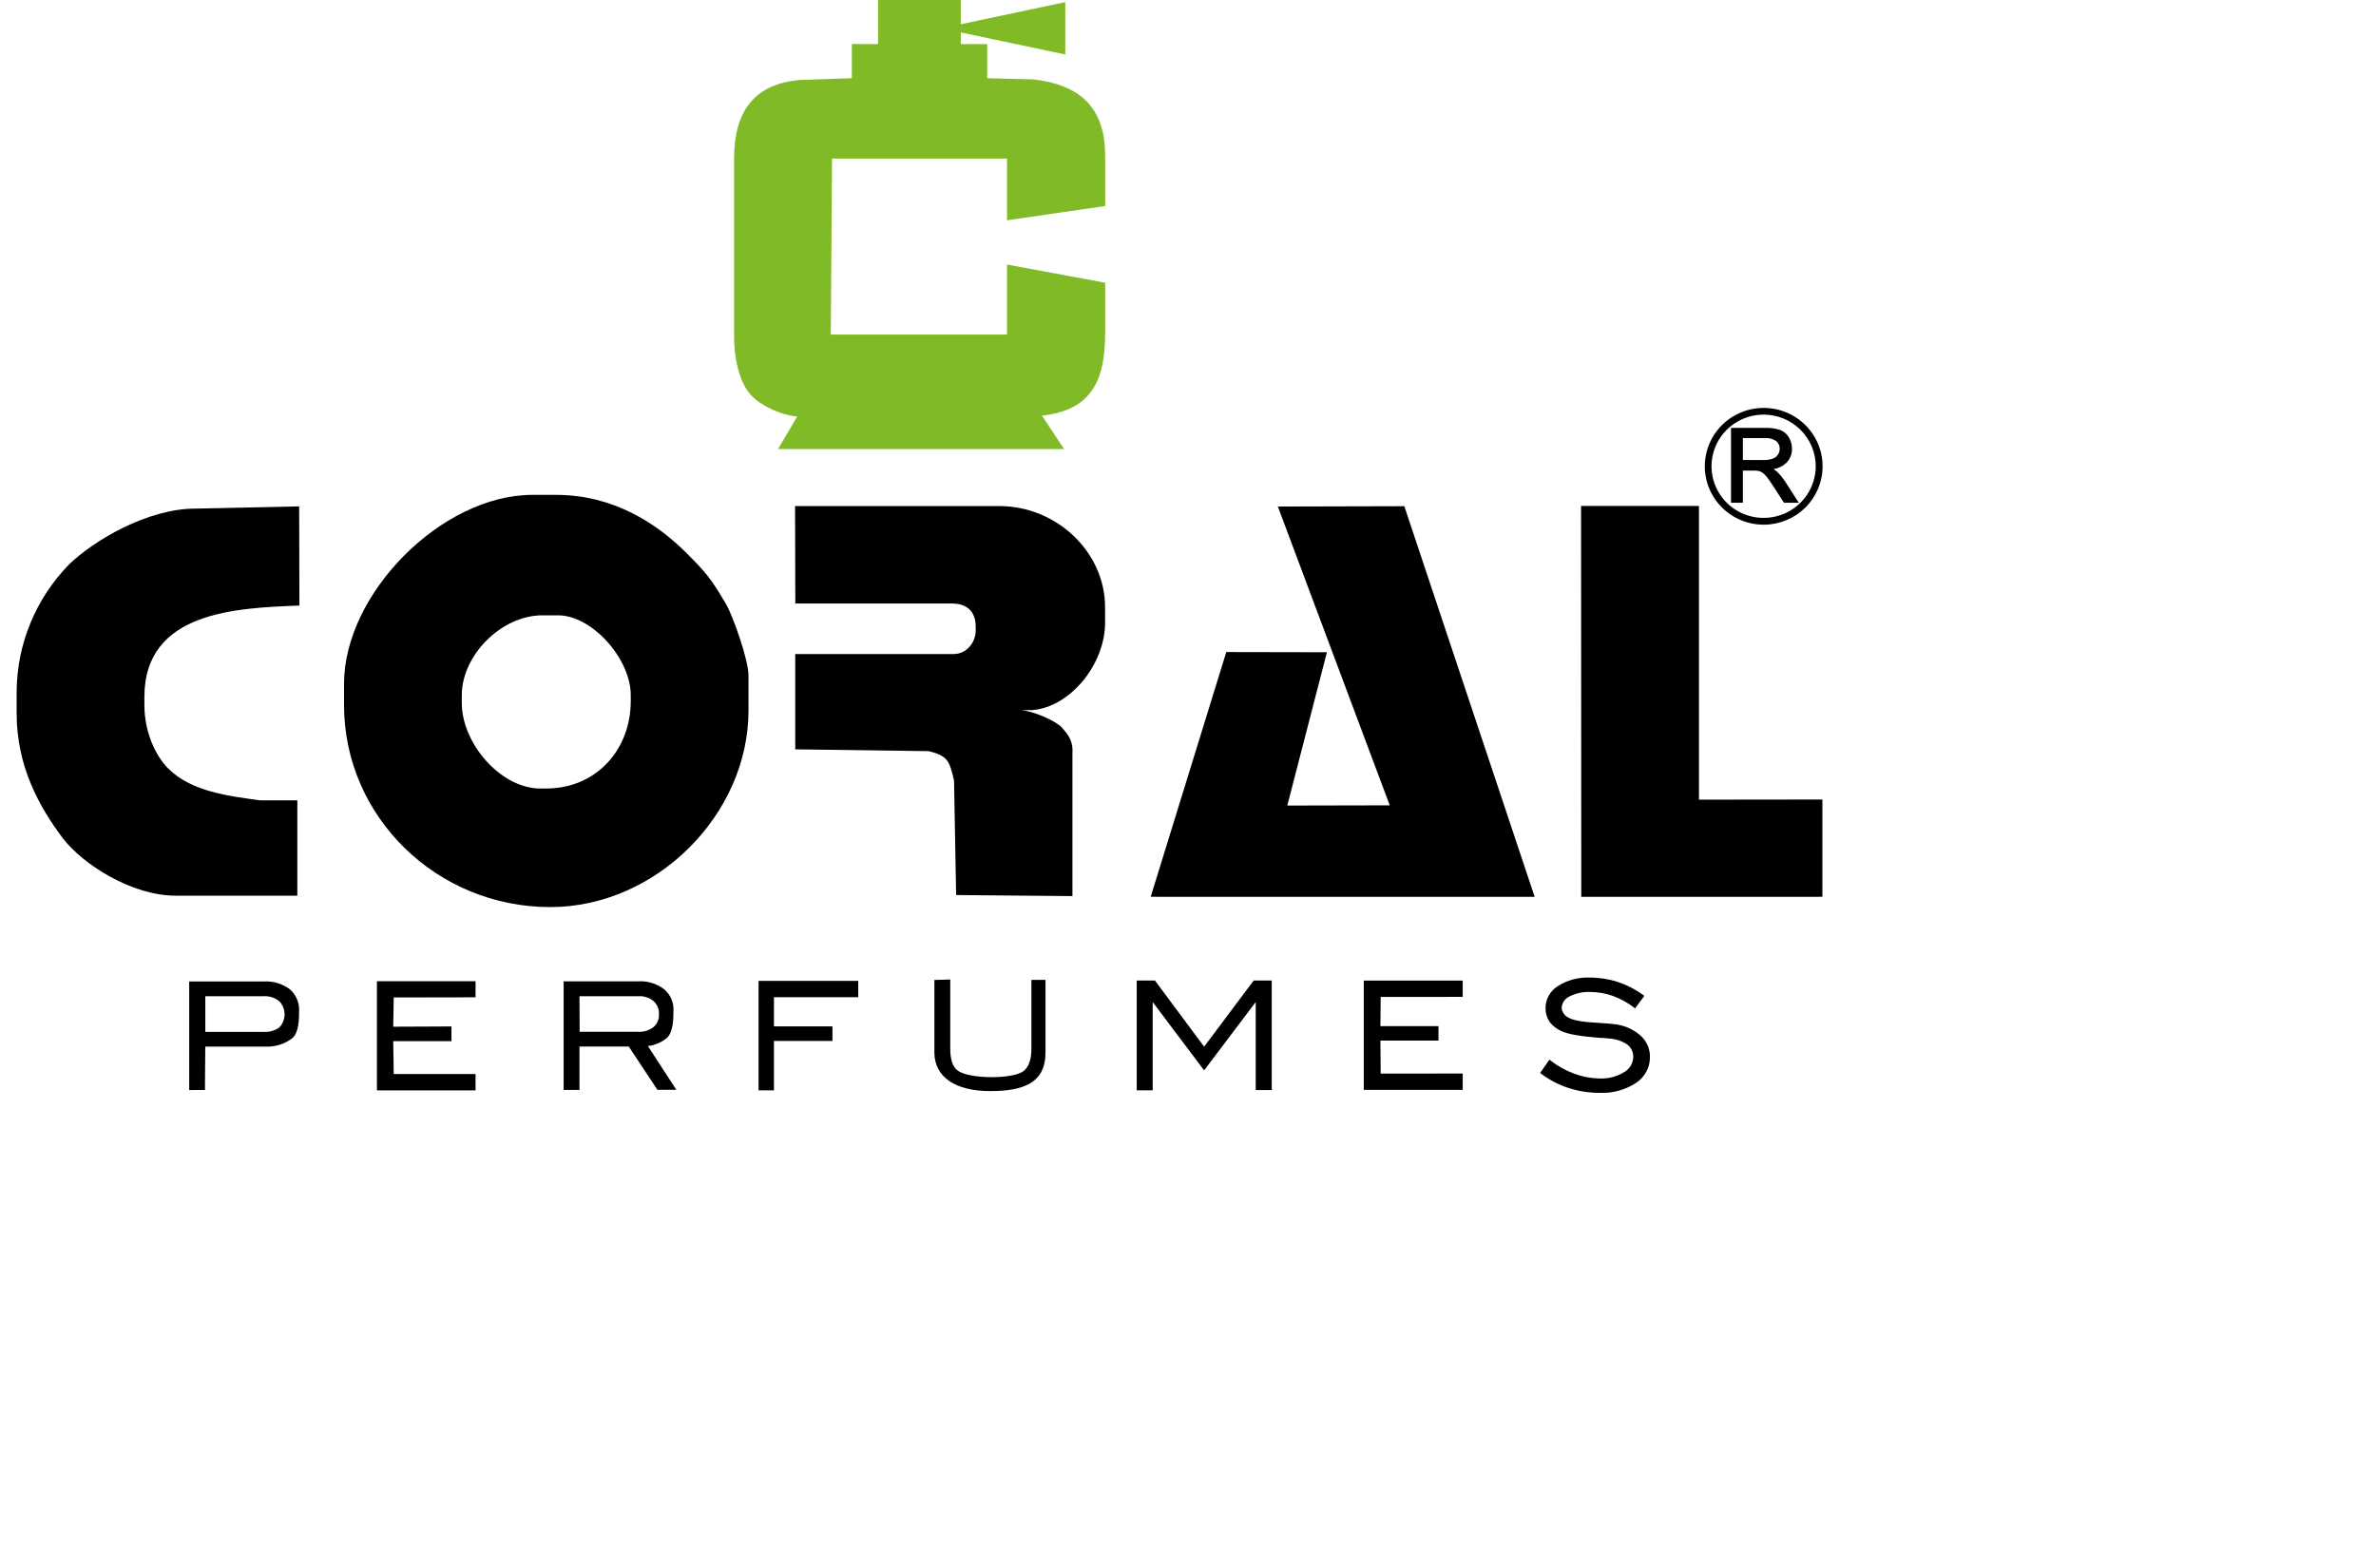 <svg width="100" height="66" viewBox="0 0 100 66" fill="none" xmlns="http://www.w3.org/2000/svg">
<g clipPath="url(#clip0_610_13144)">
<path fill-rule="evenodd" clip-rule="evenodd" d="M39.929 1.127V1.259L44.835 2.293V0.089L39.929 1.127Z" fill="#80BA27"/>
<path fill-rule="evenodd" clip-rule="evenodd" d="M36.353 2.355V3.774L34.137 3.851C32.193 3.851 31.396 4.772 31.396 6.696V14.2C31.396 14.96 31.579 15.83 31.944 16.257C32.244 16.619 33.082 17.041 33.753 17.041L34.414 17.052L33.621 18.4H43.853L42.951 17.041C45.27 17.038 46.013 16.3 46.013 13.993V12.316L42.883 11.736V14.582H34.462L34.522 6.174H42.883V8.694L46.013 8.239V6.556C46.013 4.745 45.111 4.046 43.466 3.84L41.051 3.78V2.355H39.938V0.091H37.453V2.358L36.353 2.355Z" fill="#80BA27" stroke="#80BA27"/>
<path fill-rule="evenodd" clip-rule="evenodd" d="M7.963 45.882V41.311H11.115C11.505 41.291 11.89 41.409 12.202 41.642C12.33 41.755 12.431 41.895 12.498 42.052C12.565 42.209 12.596 42.378 12.589 42.548C12.589 42.939 12.571 43.453 12.313 43.691C11.996 43.939 11.601 44.068 11.197 44.053H8.639L8.626 45.879L7.963 45.882ZM8.641 43.434H11.076C11.316 43.452 11.555 43.388 11.752 43.252C11.896 43.102 11.976 42.903 11.976 42.696C11.976 42.49 11.896 42.291 11.752 42.14C11.569 41.995 11.338 41.921 11.104 41.932H8.641V43.434Z" fill="black"/>
<path fill-rule="evenodd" clip-rule="evenodd" d="M15.864 45.895V41.3H20.015V41.979L16.571 41.985L16.55 43.216L19.001 43.205V43.825H16.55L16.571 45.207H20.015V45.895H15.864Z" fill="black"/>
<path fill-rule="evenodd" clip-rule="evenodd" d="M31.926 45.895V41.287H36.121V41.974H32.574V43.202H35.036V43.816H32.574V45.895H31.926Z" fill="black"/>
<path fill-rule="evenodd" clip-rule="evenodd" d="M39.994 41.229V44.138C39.994 44.6 40.097 44.919 40.32 45.071C40.807 45.419 42.6 45.433 43.073 45.089C43.285 44.926 43.409 44.618 43.409 44.151V41.244H44.003V44.296C44.003 45.563 43.113 45.926 41.668 45.926C40.223 45.926 39.326 45.343 39.326 44.296V41.248L39.994 41.229Z" fill="black"/>
<path fill-rule="evenodd" clip-rule="evenodd" d="M47.842 45.893V41.271H48.608L50.678 44.057L52.766 41.271H53.525V45.882H52.85V42.178L50.678 45.053L48.514 42.178V45.893H47.842Z" fill="black"/>
<path fill-rule="evenodd" clip-rule="evenodd" d="M66.013 45.795C66.437 45.932 66.881 46.001 67.327 46C67.868 46.023 68.403 45.877 68.856 45.582C69.037 45.463 69.186 45.302 69.288 45.112C69.391 44.922 69.444 44.71 69.442 44.495C69.446 44.317 69.409 44.141 69.335 43.979C69.261 43.817 69.151 43.674 69.013 43.56C68.688 43.289 68.284 43.128 67.86 43.1C67.692 43.082 67.458 43.066 67.168 43.046C66.543 43.013 66.126 42.934 65.938 42.789C65.87 42.744 65.816 42.681 65.783 42.608C65.746 42.55 65.726 42.484 65.726 42.416C65.733 42.316 65.766 42.221 65.823 42.138C65.879 42.056 65.957 41.99 66.048 41.947C66.316 41.808 66.615 41.742 66.917 41.753C67.248 41.754 67.575 41.811 67.886 41.921C68.211 42.041 68.516 42.209 68.788 42.421L68.823 42.447L68.838 42.416L69.189 41.941L69.205 41.918L69.174 41.896C68.842 41.65 68.471 41.458 68.078 41.329C67.698 41.207 67.3 41.146 66.901 41.148C66.427 41.129 65.96 41.255 65.562 41.51C65.403 41.609 65.272 41.746 65.183 41.909C65.093 42.072 65.046 42.255 65.048 42.441C65.046 42.644 65.105 42.844 65.218 43.013C65.352 43.188 65.529 43.324 65.733 43.408C66.015 43.537 66.552 43.624 67.327 43.685C67.444 43.686 67.561 43.694 67.677 43.711C67.957 43.717 68.23 43.8 68.465 43.95C68.55 44.008 68.619 44.087 68.667 44.178C68.715 44.269 68.74 44.37 68.739 44.473C68.74 44.606 68.705 44.737 68.637 44.853C68.57 44.968 68.472 45.063 68.355 45.129C68.046 45.319 67.685 45.411 67.321 45.395C66.96 45.391 66.603 45.324 66.265 45.198C65.896 45.063 65.552 44.871 65.246 44.627L65.211 44.604L65.183 44.643L64.844 45.129L64.82 45.169L64.853 45.189C65.203 45.453 65.595 45.658 66.013 45.794" fill="black"/>
<path fill-rule="evenodd" clip-rule="evenodd" d="M23.722 45.877V41.306H26.876C27.264 41.285 27.646 41.404 27.954 41.641C28.084 41.75 28.186 41.888 28.254 42.043C28.322 42.198 28.353 42.366 28.345 42.535C28.345 42.937 28.323 43.441 28.072 43.687C27.843 43.875 27.565 43.994 27.27 44.031L28.465 45.873H27.669L26.463 44.051H24.389V45.877H23.722ZM24.396 43.43H26.834C27.072 43.448 27.309 43.379 27.5 43.236C27.579 43.17 27.642 43.086 27.682 42.992C27.722 42.898 27.74 42.795 27.733 42.693C27.74 42.588 27.723 42.483 27.682 42.386C27.642 42.289 27.58 42.203 27.5 42.133C27.322 41.988 27.095 41.916 26.865 41.934H24.389L24.396 43.43Z" fill="black"/>
<path fill-rule="evenodd" clip-rule="evenodd" d="M57.398 45.875V41.276H61.562V41.961L58.109 41.963L58.098 43.193H60.541V43.801H58.098L58.109 45.19L61.562 45.187V45.875H57.398Z" fill="black"/>
<path fill-rule="evenodd" clip-rule="evenodd" d="M19.436 29.259C19.436 27.586 21.096 25.903 22.825 25.9H23.485C24.922 25.9 26.547 27.734 26.547 29.259V29.504C26.547 31.57 25.085 33.186 22.989 33.19H22.743C21.069 33.19 19.436 31.284 19.436 29.593V29.259ZM14.479 29.669C14.479 34.378 18.38 38.181 23.157 38.181C27.619 38.181 31.502 34.285 31.502 29.908V28.435C31.502 27.763 30.842 25.921 30.563 25.436C29.907 24.326 29.719 24.101 28.836 23.223C27.61 22.017 25.805 20.83 23.401 20.83H22.407C18.593 20.83 14.48 24.983 14.48 28.779L14.479 29.669Z" fill="black"/>
<path fill-rule="evenodd" clip-rule="evenodd" d="M40.15 27.53H33.47V31.541L39.077 31.617C39.914 31.813 39.96 32.052 40.153 32.849L40.241 37.674L45.136 37.718V31.728C45.178 31.185 44.953 30.924 44.71 30.641C44.467 30.359 43.532 29.935 42.965 29.89H43.455C45.065 29.752 46.51 27.941 46.51 26.217V25.561C46.51 23.234 44.471 21.301 42.05 21.301H33.462L33.473 25.402H40.062C40.705 25.402 41.065 25.746 41.065 26.385V26.541C41.065 27.048 40.67 27.528 40.152 27.528" fill="black"/>
<path fill-rule="evenodd" clip-rule="evenodd" d="M8.215 21.408C6.216 21.408 3.943 22.748 2.903 23.762C1.503 25.196 0.714 27.11 0.7 29.105L0.7 30.011C0.7 32.271 1.654 33.963 2.648 35.289C3.483 36.376 5.535 37.701 7.398 37.701H12.514V33.688H10.95C9.635 33.507 8.062 33.325 7.093 32.36C6.521 31.797 6.077 30.77 6.077 29.676V29.341C6.077 25.719 9.976 25.594 12.602 25.488L12.591 21.314L8.215 21.408Z" fill="black"/>
<path fill-rule="evenodd" clip-rule="evenodd" d="M64.59 37.75L59.105 21.307L53.782 21.321L58.491 33.898L54.179 33.907L55.847 27.454L51.611 27.446L48.43 37.748L64.59 37.75Z" fill="black"/>
<path fill-rule="evenodd" clip-rule="evenodd" d="M66.552 37.75L76.7 37.748V33.653L71.505 33.659V25.47V21.296H66.543L66.552 37.75Z" fill="black"/>
<path d="M75.127 20.26C75.026 20.109 74.909 19.969 74.778 19.843C74.736 19.808 74.691 19.776 74.644 19.747C74.851 19.713 75.042 19.617 75.192 19.474C75.343 19.317 75.425 19.108 75.421 18.892C75.423 18.721 75.376 18.553 75.286 18.407C75.204 18.265 75.074 18.156 74.92 18.097C74.713 18.031 74.495 18.002 74.277 18.01H72.854V21.163H73.353V19.807H73.786C73.858 19.805 73.93 19.809 74.001 19.818C74.062 19.834 74.121 19.859 74.175 19.892C74.249 19.949 74.315 20.014 74.372 20.088C74.445 20.185 74.542 20.327 74.659 20.506L75.083 21.163H75.708L75.127 20.26ZM74.827 19.139C74.775 19.217 74.699 19.276 74.61 19.307C74.473 19.351 74.329 19.37 74.186 19.363H73.353V18.439H74.288C74.455 18.428 74.621 18.473 74.758 18.568C74.805 18.608 74.843 18.657 74.868 18.714C74.894 18.77 74.906 18.831 74.904 18.892C74.903 18.98 74.877 19.066 74.827 19.139Z" fill="black"/>
<path d="M74.226 22.085C73.736 22.085 73.257 21.94 72.849 21.669C72.442 21.398 72.125 21.014 71.938 20.565C71.751 20.115 71.702 19.621 71.799 19.145C71.895 18.668 72.132 18.23 72.479 17.887C72.826 17.544 73.268 17.311 73.749 17.216C74.231 17.122 74.729 17.172 75.182 17.358C75.635 17.545 76.021 17.861 76.293 18.265C76.565 18.67 76.71 19.145 76.709 19.631C76.708 20.281 76.447 20.904 75.983 21.364C75.519 21.824 74.891 22.084 74.235 22.085H74.226ZM74.226 17.452C73.792 17.452 73.368 17.58 73.008 17.819C72.647 18.058 72.366 18.397 72.2 18.794C72.034 19.191 71.991 19.628 72.076 20.05C72.16 20.471 72.369 20.859 72.676 21.163C72.982 21.467 73.373 21.674 73.798 21.757C74.224 21.841 74.664 21.798 75.065 21.634C75.466 21.469 75.808 21.191 76.049 20.833C76.29 20.476 76.419 20.056 76.419 19.626C76.419 19.049 76.188 18.497 75.776 18.089C75.365 17.681 74.808 17.452 74.226 17.452Z" fill="black"/>
</g>
<defs>
<clipPath id="clip0_610_13144">
<rect width="100" height="66" fill="white" transform="translate(0.7)"/>
</clipPath>
</defs>
</svg>

